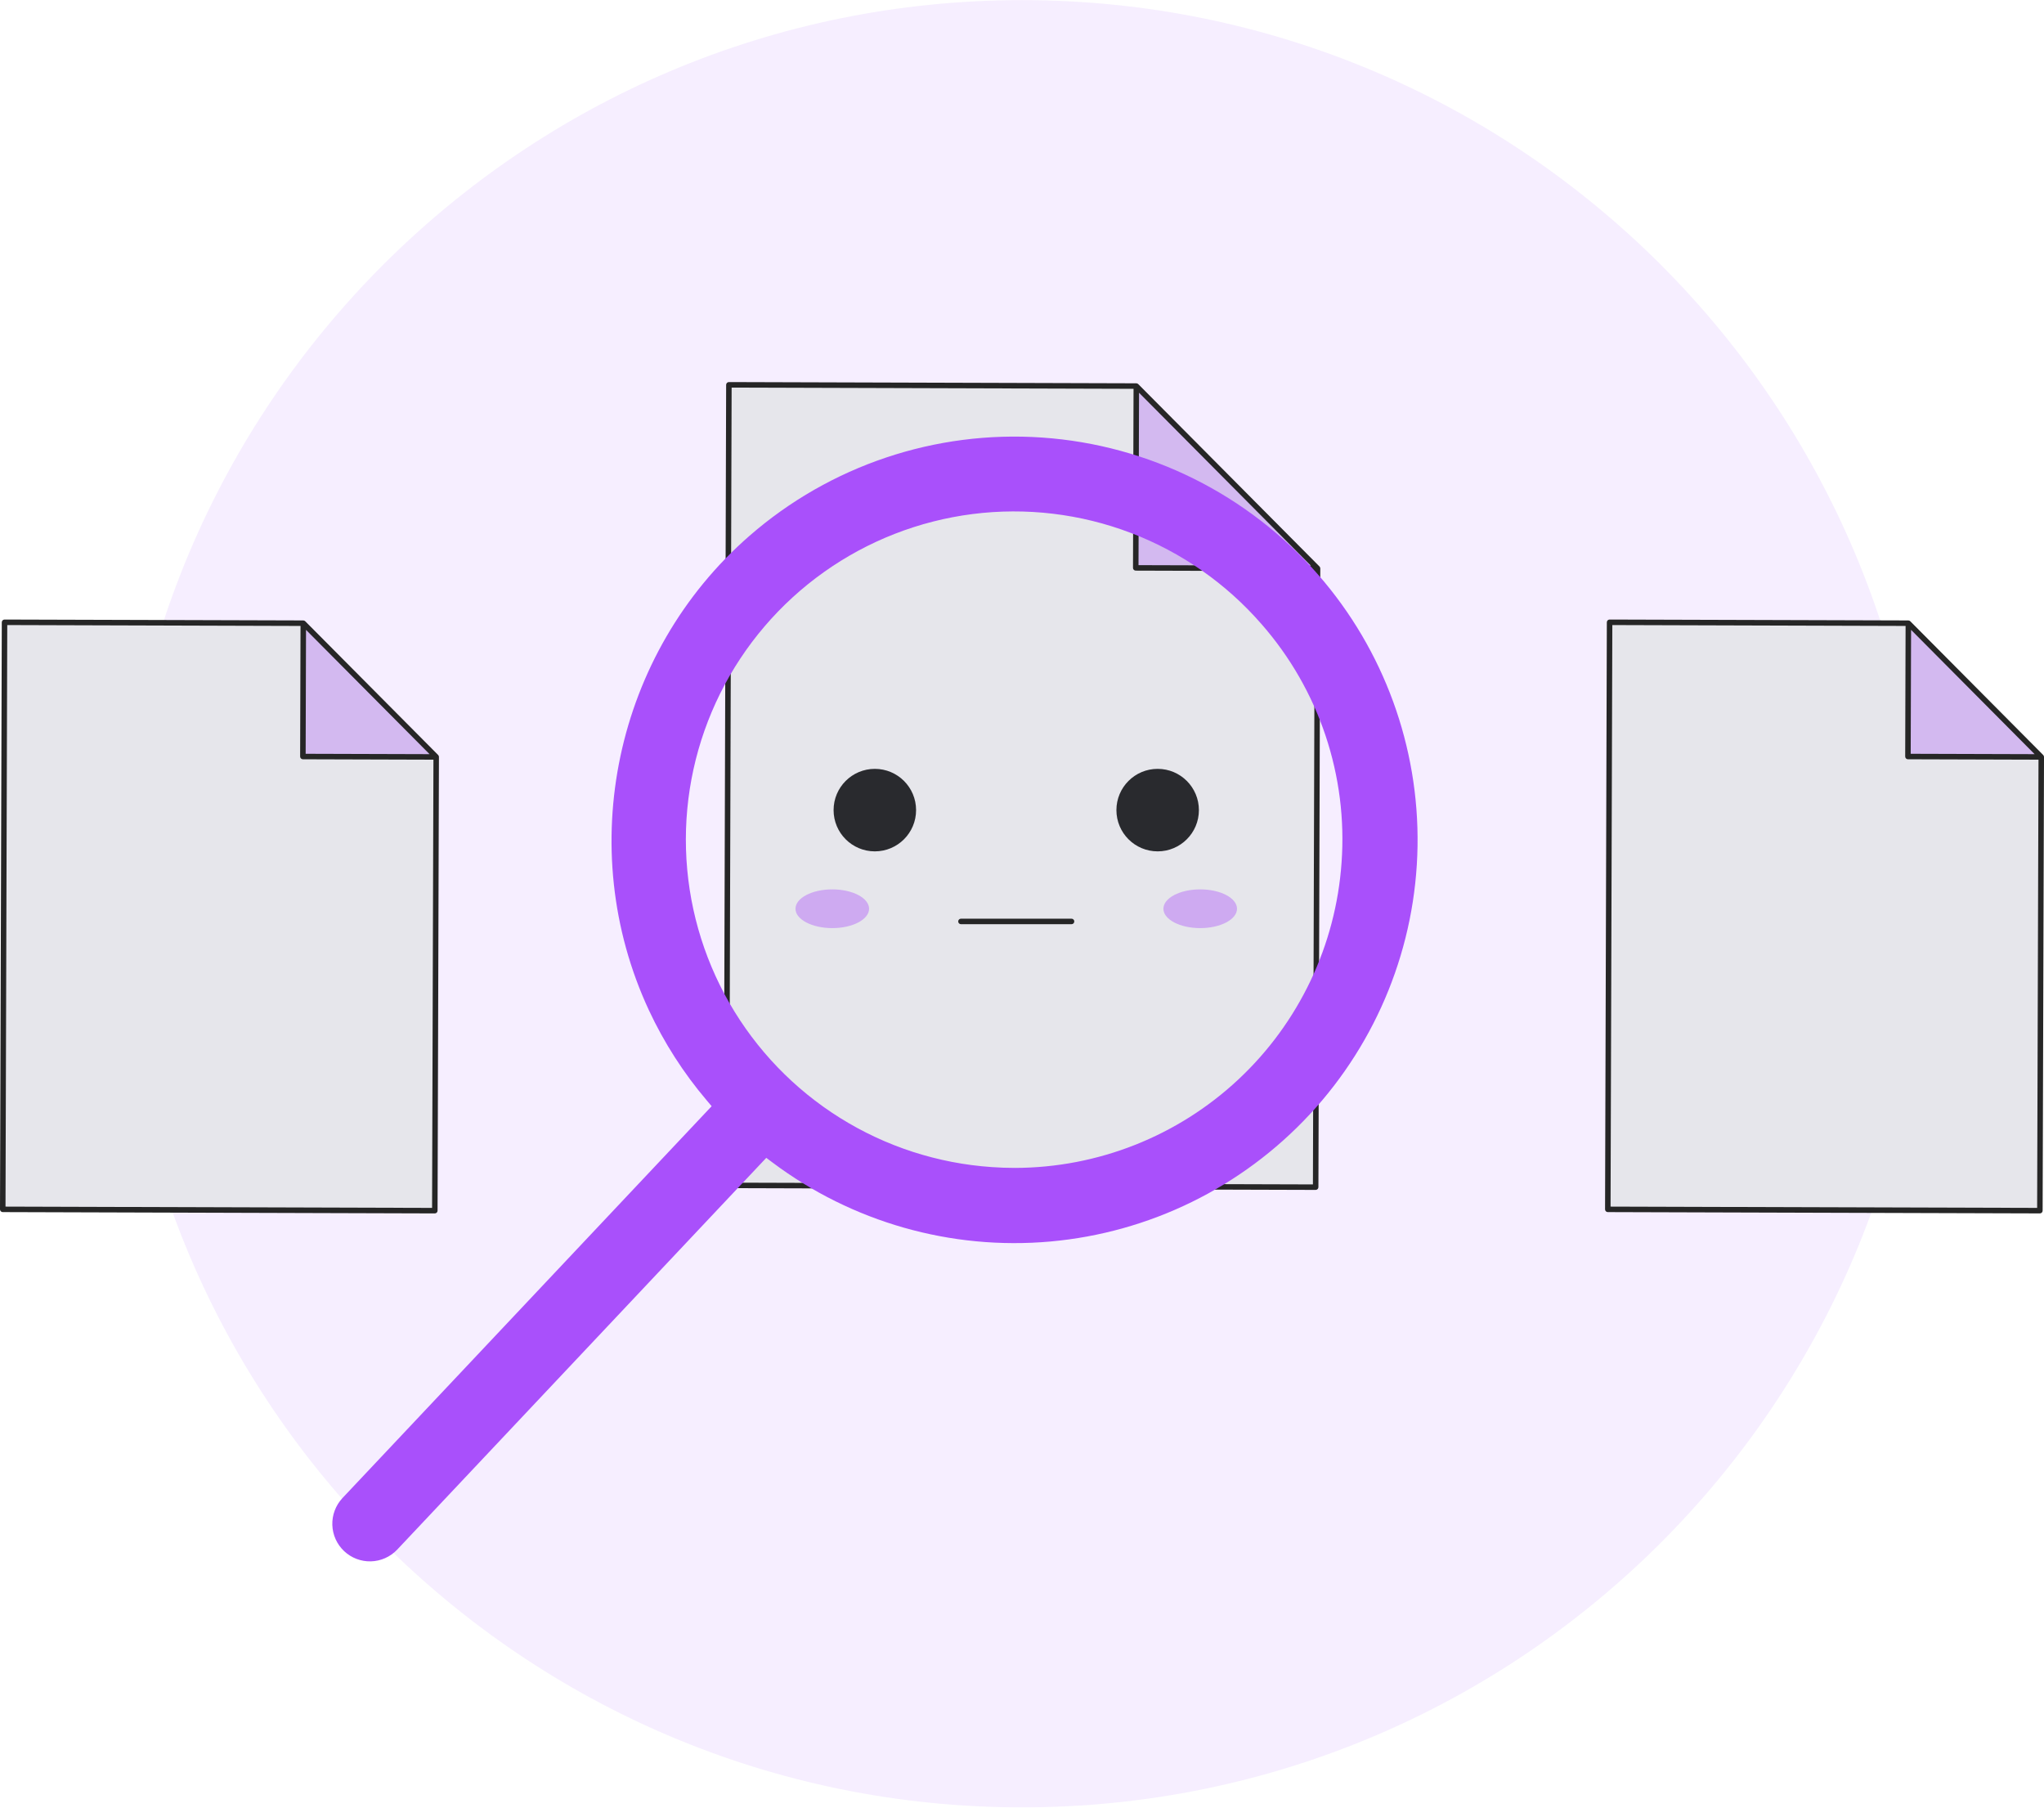 <svg width="320" height="283" viewBox="0 0 320 283" fill="none" xmlns="http://www.w3.org/2000/svg">
<g clip-path="url(#clip0_1457_2279)">
<path opacity="0.1" d="M160 282.91C238.118 282.91 301.445 219.583 301.445 141.465C301.445 63.347 238.118 0.02 160 0.02C81.882 0.02 18.555 63.347 18.555 141.465C18.555 219.583 81.882 282.91 160 282.91Z" fill="#A950FB"/>
<path d="M68.074 189.507L0.431 189.302L0.709 97.409L47.483 97.551L68.289 118.484L68.074 189.507Z" fill="#E6E6EB"/>
<path opacity="0.3" d="M47.483 97.551L47.42 118.421L68.29 118.484L47.483 97.551Z" fill="#A950FB"/>
<path d="M68.715 118.458C68.712 118.42 68.705 118.383 68.693 118.347C68.688 118.334 68.685 118.32 68.679 118.307C68.659 118.26 68.63 118.217 68.595 118.18L47.788 97.247C47.752 97.211 47.709 97.182 47.662 97.161C47.649 97.156 47.636 97.151 47.622 97.147C47.586 97.134 47.548 97.126 47.51 97.124C47.501 97.124 47.493 97.118 47.484 97.118L0.71 96.978C0.596 96.978 0.487 97.024 0.406 97.105C0.325 97.186 0.28 97.295 0.28 97.409L0 189.301C0 189.415 0.045 189.524 0.126 189.605C0.207 189.686 0.317 189.731 0.431 189.731L68.072 189.938C68.186 189.938 68.296 189.892 68.376 189.812C68.457 189.731 68.503 189.621 68.503 189.507L68.718 118.484C68.72 118.476 68.715 118.468 68.715 118.458ZM47.909 98.593L57.516 108.255L67.251 118.049L47.852 117.99L47.909 98.593ZM0.862 188.872L1.137 97.841L47.049 97.981L46.988 118.419C46.988 118.534 47.033 118.643 47.114 118.724C47.195 118.805 47.304 118.85 47.418 118.85L67.857 118.912L67.645 189.074L0.862 188.872Z" fill="#262626"/>
<path d="M205.975 185.83L113.732 185.55L114.112 60.24L177.895 60.433L206.268 88.978L205.975 185.83Z" fill="#E6E6EB"/>
<path opacity="0.3" d="M177.895 60.433L177.809 88.892L206.268 88.978L177.895 60.433Z" fill="#A950FB"/>
<path d="M206.694 88.952C206.691 88.915 206.684 88.878 206.672 88.842C206.667 88.828 206.663 88.815 206.657 88.799C206.637 88.752 206.609 88.71 206.574 88.673L178.201 60.127C178.164 60.092 178.122 60.062 178.075 60.041C178.061 60.035 178.048 60.032 178.035 60.027C177.998 60.015 177.961 60.007 177.923 60.004C177.914 60.004 177.905 59.999 177.896 59.999L114.113 59.806C113.998 59.806 113.889 59.851 113.808 59.932C113.727 60.013 113.682 60.122 113.682 60.236L113.302 185.547C113.302 185.661 113.348 185.771 113.428 185.852C113.509 185.933 113.619 185.978 113.733 185.978L205.975 186.258C206.089 186.258 206.198 186.212 206.279 186.131C206.36 186.051 206.405 185.941 206.405 185.827L206.699 88.975C206.699 88.97 206.694 88.962 206.694 88.952ZM178.322 61.474L205.228 88.544L178.24 88.463L178.322 61.474ZM114.164 185.121L114.541 60.672L177.463 60.862L177.377 88.891C177.377 89.005 177.422 89.115 177.503 89.195C177.584 89.276 177.693 89.322 177.808 89.322L205.836 89.408L205.545 185.398L114.164 185.121Z" fill="#262626"/>
<path d="M319.354 189.507L251.711 189.302L251.989 97.409L298.763 97.551L319.569 118.484L319.354 189.507Z" fill="#E6E6EB"/>
<path opacity="0.3" d="M298.763 97.551L298.7 118.42L319.569 118.484L298.763 97.551Z" fill="#A950FB"/>
<path d="M319.995 118.458C319.993 118.42 319.985 118.383 319.973 118.347C319.969 118.333 319.965 118.32 319.959 118.306C319.939 118.26 319.91 118.217 319.875 118.18L299.068 97.247C299.032 97.211 298.989 97.182 298.943 97.161C298.929 97.155 298.916 97.151 298.902 97.146C298.866 97.134 298.829 97.126 298.791 97.124C298.782 97.124 298.773 97.118 298.764 97.118L251.99 96.977C251.876 96.977 251.767 97.022 251.686 97.103C251.605 97.183 251.56 97.293 251.56 97.407L251.281 189.3C251.281 189.414 251.327 189.524 251.407 189.605C251.488 189.685 251.598 189.731 251.712 189.731L319.356 189.936C319.47 189.936 319.579 189.89 319.66 189.81C319.741 189.729 319.786 189.619 319.786 189.505L320.002 118.482C320 118.476 319.995 118.467 319.995 118.458ZM299.19 98.593L308.795 108.255L318.531 118.049L299.132 117.99L299.19 98.593ZM252.143 188.872L252.419 97.841L298.331 97.98L298.269 118.419C298.269 118.533 298.315 118.643 298.395 118.724C298.476 118.805 298.586 118.85 298.7 118.85L319.139 118.912L318.926 189.073L252.143 188.872Z" fill="#262626"/>
<path d="M136.96 133.265C140.527 133.265 143.418 130.374 143.418 126.807C143.418 123.241 140.527 120.35 136.96 120.35C133.394 120.35 130.503 123.241 130.503 126.807C130.503 130.374 133.394 133.265 136.96 133.265Z" fill="#292A2E"/>
<path d="M181.238 133.265C184.804 133.265 187.695 130.374 187.695 126.807C187.695 123.241 184.804 120.35 181.238 120.35C177.672 120.35 174.781 123.241 174.781 126.807C174.781 130.374 177.672 133.265 181.238 133.265Z" fill="#292A2E"/>
<path d="M167.756 144.665H150.442C150.328 144.665 150.218 144.62 150.137 144.539C150.057 144.458 150.011 144.349 150.011 144.235C150.011 144.12 150.057 144.011 150.137 143.93C150.218 143.849 150.328 143.804 150.442 143.804H167.756C167.871 143.804 167.98 143.849 168.061 143.93C168.142 144.011 168.187 144.12 168.187 144.235C168.187 144.349 168.142 144.458 168.061 144.539C167.98 144.62 167.871 144.665 167.756 144.665Z" fill="#262626"/>
<path d="M130.299 145.278C133.481 145.278 136.06 143.921 136.06 142.247C136.06 140.572 133.481 139.215 130.299 139.215C127.118 139.215 124.539 140.572 124.539 142.247C124.539 143.921 127.118 145.278 130.299 145.278Z" fill="#E6E6EB"/>
<path d="M187.899 145.278C191.081 145.278 193.66 143.921 193.66 142.247C193.66 140.572 191.081 139.215 187.899 139.215C184.718 139.215 182.139 140.572 182.139 142.247C182.139 143.921 184.718 145.278 187.899 145.278Z" fill="#E6E6EB"/>
<g opacity="0.4">
<path d="M130.299 145.278C133.481 145.278 136.06 143.921 136.06 142.247C136.06 140.572 133.481 139.215 130.299 139.215C127.118 139.215 124.539 140.572 124.539 142.247C124.539 143.921 127.118 145.278 130.299 145.278Z" fill="#A950FB"/>
<path d="M187.899 145.278C191.081 145.278 193.66 143.921 193.66 142.247C193.66 140.572 191.081 139.215 187.899 139.215C184.718 139.215 182.139 140.572 182.139 142.247C182.139 143.921 184.718 145.278 187.899 145.278Z" fill="#A950FB"/>
</g>
<path d="M206.407 90.005C195.412 77.381 179.852 69.642 163.151 68.49C146.45 67.337 129.976 72.866 117.351 83.86C96.259 102.229 89.778 132.77 101.592 158.136C103.965 163.219 107.006 167.961 110.637 172.237L111.412 173.156L53.598 234.511C52.541 235.65 51.976 237.16 52.028 238.713C52.08 240.266 52.744 241.735 53.875 242.8C55.005 243.866 56.512 244.441 58.065 244.4C59.618 244.359 61.092 243.706 62.165 242.583L119.966 181.237L120.931 181.96C133.404 191.316 148.899 195.724 164.429 194.336C179.959 192.947 194.426 185.86 205.042 174.44C215.657 163.02 221.671 148.075 221.923 132.485C222.176 116.895 216.649 101.763 206.408 90.005H206.407ZM210.031 134.996C209.136 147.959 203.361 160.1 193.869 168.974C184.377 177.847 171.875 182.793 158.881 182.814C157.682 182.814 156.478 182.771 155.27 182.685C146.836 182.112 138.673 179.467 131.506 174.984C124.339 170.501 118.389 164.319 114.183 156.986C109.978 149.653 107.647 141.395 107.397 132.945C107.147 124.495 108.987 116.114 112.752 108.545C116.517 100.976 122.092 94.453 128.982 89.555C135.872 84.657 143.864 81.535 152.25 80.465C160.636 79.395 169.156 80.412 177.055 83.424C184.954 86.436 191.987 91.35 197.532 97.732C201.973 102.81 205.365 108.717 207.511 115.113C209.656 121.509 210.513 128.267 210.031 134.996Z" fill="#A950FB"/>
</g>
<defs>
<clipPath id="clip0_1457_2279">
<rect width="320" height="282.929" fill="white"/>
</clipPath>
</defs>
</svg>
